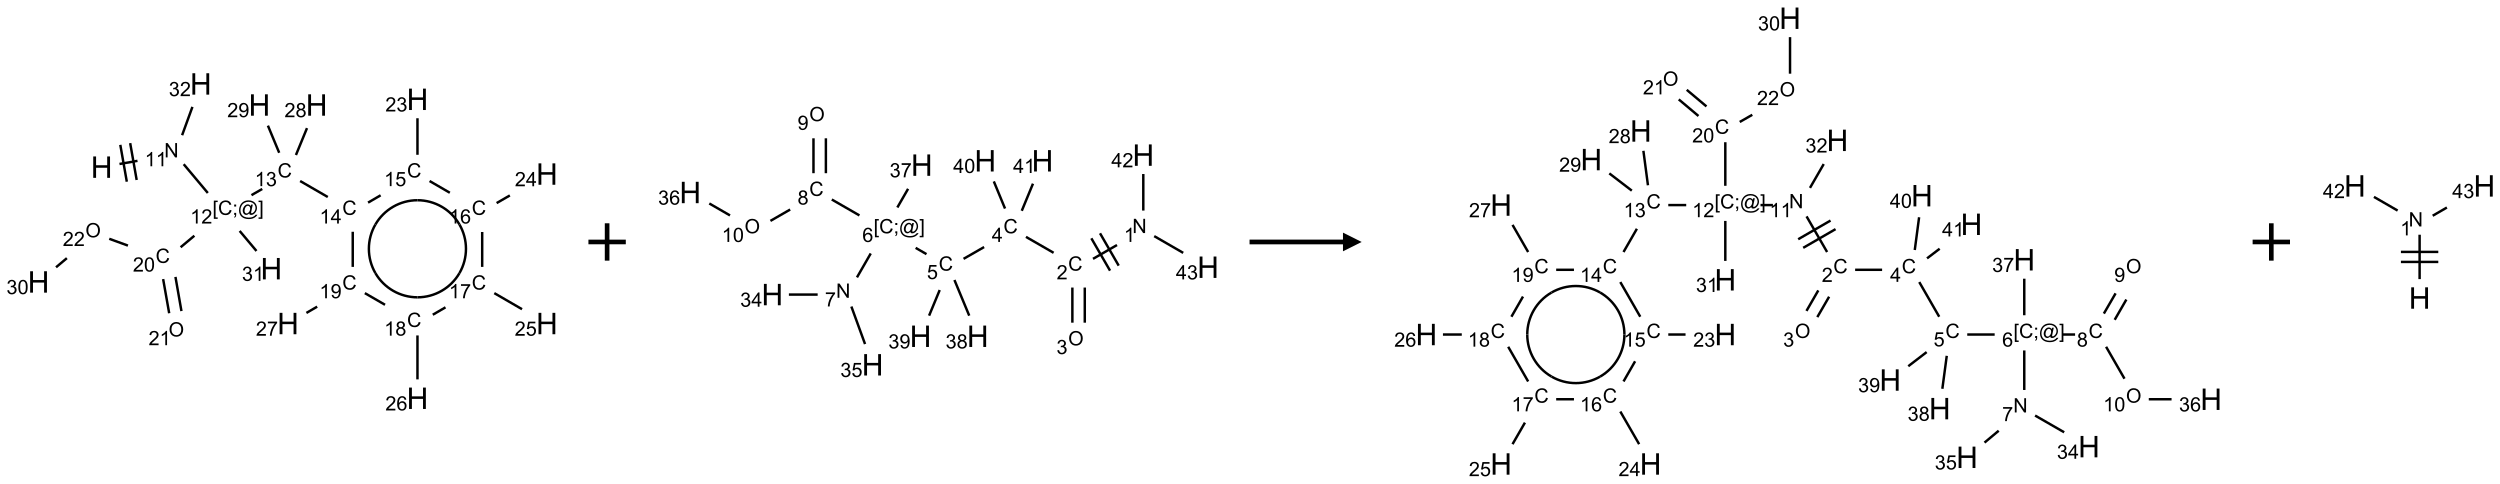 <?xml version="1.0" encoding="UTF-8"?>
<svg xmlns="http://www.w3.org/2000/svg" xmlns:xlink="http://www.w3.org/1999/xlink" width="1338" height="259" viewBox="0 0 1338 259">
<defs>
<g>
<g id="glyph-0-0">
<path d="M 2 0 L 2 -10 L 10 -10 L 10 0 Z M 2.25 -0.25 L 9.75 -0.25 L 9.75 -9.75 L 2.25 -9.75 Z M 2.25 -0.25 "/>
</g>
<g id="glyph-0-1">
<path d="M 1.281 0 L 1.281 -11.453 L 2.797 -11.453 L 2.797 -6.75 L 8.75 -6.75 L 8.75 -11.453 L 10.266 -11.453 L 10.266 0 L 8.75 0 L 8.75 -5.398 L 2.797 -5.398 L 2.797 0 Z M 1.281 0 "/>
</g>
<g id="glyph-1-0">
<path d="M 1.332 0 L 1.332 -6.668 L 6.668 -6.668 L 6.668 0 Z M 1.5 -0.168 L 6.5 -0.168 L 6.5 -6.5 L 1.5 -6.5 Z M 1.5 -0.168 "/>
</g>
<g id="glyph-1-1">
<path d="M 0.812 0 L 0.812 -7.637 L 1.848 -7.637 L 5.859 -1.641 L 5.859 -7.637 L 6.828 -7.637 L 6.828 0 L 5.793 0 L 1.781 -6 L 1.781 0 Z M 0.812 0 "/>
</g>
<g id="glyph-1-2">
<path d="M 3.973 0 L 3.035 0 L 3.035 -5.973 C 2.809 -5.758 2.516 -5.543 2.148 -5.328 C 1.781 -5.113 1.453 -4.953 1.16 -4.844 L 1.16 -5.75 C 1.684 -5.996 2.145 -6.297 2.535 -6.645 C 2.93 -6.996 3.207 -7.336 3.371 -7.668 L 3.973 -7.668 Z M 3.973 0 "/>
</g>
<g id="glyph-1-3">
<path d="M 0.723 2.121 L 0.723 -7.637 L 2.793 -7.637 L 2.793 -6.859 L 1.66 -6.859 L 1.66 1.344 L 2.793 1.344 L 2.793 2.121 Z M 0.723 2.121 "/>
</g>
<g id="glyph-1-4">
<path d="M 6.27 -2.676 L 7.281 -2.422 C 7.07 -1.594 6.688 -0.961 6.137 -0.523 C 5.586 -0.086 4.914 0.129 4.121 0.129 C 3.297 0.129 2.629 -0.039 2.113 -0.371 C 1.598 -0.707 1.203 -1.191 0.934 -1.828 C 0.664 -2.465 0.531 -3.145 0.531 -3.875 C 0.531 -4.672 0.684 -5.363 0.988 -5.957 C 1.293 -6.547 1.723 -6.996 2.285 -7.305 C 2.844 -7.613 3.461 -7.766 4.137 -7.766 C 4.898 -7.766 5.543 -7.57 6.062 -7.184 C 6.582 -6.793 6.945 -6.246 7.152 -5.543 L 6.156 -5.309 C 5.98 -5.863 5.723 -6.266 5.387 -6.52 C 5.051 -6.773 4.625 -6.902 4.113 -6.902 C 3.527 -6.902 3.039 -6.762 2.645 -6.48 C 2.25 -6.199 1.973 -5.82 1.812 -5.348 C 1.652 -4.871 1.574 -4.383 1.574 -3.879 C 1.574 -3.23 1.668 -2.664 1.855 -2.18 C 2.047 -1.695 2.34 -1.332 2.738 -1.094 C 3.137 -0.855 3.57 -0.734 4.035 -0.734 C 4.602 -0.734 5.082 -0.898 5.473 -1.223 C 5.867 -1.551 6.133 -2.035 6.27 -2.676 Z M 6.27 -2.676 "/>
</g>
<g id="glyph-1-5">
<path d="M 0.949 -4.465 L 0.949 -5.531 L 2.016 -5.531 L 2.016 -4.465 Z M 0.949 0 L 0.949 -1.066 L 2.016 -1.066 L 2.016 0 C 2.016 0.391 1.945 0.711 1.809 0.949 C 1.668 1.191 1.449 1.379 1.145 1.512 L 0.887 1.109 C 1.082 1.023 1.23 0.895 1.324 0.727 C 1.418 0.559 1.469 0.316 1.48 0 Z M 0.949 0 "/>
</g>
<g id="glyph-1-6">
<path d="M 6.047 -0.848 C 5.82 -0.59 5.57 -0.379 5.289 -0.223 C 5.008 -0.062 4.73 0.016 4.449 0.016 C 4.141 0.016 3.84 -0.074 3.547 -0.254 C 3.254 -0.434 3.02 -0.715 2.836 -1.09 C 2.652 -1.465 2.562 -1.875 2.562 -2.324 C 2.562 -2.875 2.703 -3.43 2.988 -3.98 C 3.27 -4.535 3.621 -4.953 4.043 -5.23 C 4.461 -5.508 4.871 -5.645 5.266 -5.645 C 5.566 -5.645 5.855 -5.566 6.129 -5.41 C 6.402 -5.25 6.641 -5.012 6.84 -4.688 L 7.016 -5.496 L 7.949 -5.496 L 7.199 -2 C 7.094 -1.516 7.043 -1.246 7.043 -1.191 C 7.043 -1.098 7.078 -1.02 7.148 -0.949 C 7.219 -0.883 7.305 -0.848 7.406 -0.848 C 7.59 -0.848 7.832 -0.953 8.129 -1.168 C 8.527 -1.445 8.84 -1.816 9.07 -2.285 C 9.301 -2.75 9.418 -3.234 9.418 -3.73 C 9.418 -4.309 9.27 -4.852 8.973 -5.355 C 8.676 -5.859 8.23 -6.262 7.645 -6.562 C 7.055 -6.863 6.406 -7.016 5.691 -7.016 C 4.879 -7.016 4.137 -6.824 3.465 -6.445 C 2.793 -6.066 2.273 -5.52 1.902 -4.809 C 1.535 -4.098 1.348 -3.34 1.348 -2.527 C 1.348 -1.676 1.535 -0.941 1.902 -0.328 C 2.273 0.285 2.809 0.742 3.508 1.035 C 4.207 1.328 4.984 1.473 5.832 1.473 C 6.742 1.473 7.504 1.32 8.121 1.016 C 8.734 0.711 9.195 0.34 9.5 -0.098 L 10.441 -0.098 C 10.266 0.266 9.961 0.637 9.531 1.016 C 9.102 1.395 8.59 1.695 7.996 1.914 C 7.402 2.133 6.688 2.246 5.848 2.246 C 5.078 2.246 4.367 2.145 3.715 1.949 C 3.066 1.75 2.512 1.453 2.051 1.055 C 1.594 0.656 1.25 0.199 1.016 -0.316 C 0.723 -0.973 0.578 -1.684 0.578 -2.441 C 0.578 -3.289 0.75 -4.098 1.098 -4.863 C 1.523 -5.805 2.125 -6.527 2.902 -7.027 C 3.684 -7.527 4.629 -7.777 5.738 -7.777 C 6.602 -7.777 7.375 -7.602 8.059 -7.246 C 8.746 -6.895 9.285 -6.371 9.684 -5.672 C 10.02 -5.07 10.188 -4.418 10.188 -3.715 C 10.188 -2.707 9.832 -1.812 9.125 -1.031 C 8.492 -0.328 7.801 0.02 7.051 0.02 C 6.812 0.02 6.617 -0.016 6.473 -0.09 C 6.324 -0.16 6.215 -0.266 6.145 -0.402 C 6.102 -0.488 6.066 -0.637 6.047 -0.848 Z M 3.527 -2.262 C 3.527 -1.785 3.641 -1.414 3.863 -1.152 C 4.09 -0.887 4.348 -0.754 4.641 -0.754 C 4.836 -0.754 5.039 -0.812 5.254 -0.93 C 5.469 -1.047 5.676 -1.219 5.871 -1.449 C 6.066 -1.676 6.23 -1.969 6.355 -2.32 C 6.48 -2.672 6.543 -3.027 6.543 -3.379 C 6.543 -3.852 6.426 -4.219 6.191 -4.48 C 5.957 -4.738 5.672 -4.871 5.332 -4.871 C 5.109 -4.871 4.902 -4.812 4.707 -4.699 C 4.512 -4.586 4.32 -4.406 4.137 -4.156 C 3.953 -3.906 3.805 -3.602 3.691 -3.246 C 3.582 -2.887 3.527 -2.559 3.527 -2.262 Z M 3.527 -2.262 "/>
</g>
<g id="glyph-1-7">
<path d="M 2.27 2.121 L 0.203 2.121 L 0.203 1.344 L 1.332 1.344 L 1.332 -6.859 L 0.203 -6.859 L 0.203 -7.637 L 2.27 -7.637 Z M 2.27 2.121 "/>
</g>
<g id="glyph-1-8">
<path d="M 5.371 -0.902 L 5.371 0 L 0.324 0 C 0.316 -0.227 0.352 -0.441 0.434 -0.652 C 0.562 -0.996 0.766 -1.332 1.051 -1.668 C 1.332 -2 1.742 -2.387 2.277 -2.824 C 3.105 -3.504 3.668 -4.043 3.957 -4.441 C 4.25 -4.84 4.395 -5.215 4.395 -5.566 C 4.395 -5.938 4.262 -6.254 3.996 -6.508 C 3.73 -6.762 3.387 -6.891 2.957 -6.891 C 2.508 -6.891 2.145 -6.754 1.875 -6.484 C 1.605 -6.215 1.469 -5.84 1.465 -5.359 L 0.5 -5.457 C 0.566 -6.176 0.812 -6.727 1.246 -7.102 C 1.676 -7.477 2.254 -7.668 2.98 -7.668 C 3.711 -7.668 4.293 -7.465 4.719 -7.059 C 5.145 -6.652 5.359 -6.148 5.359 -5.547 C 5.359 -5.242 5.297 -4.941 5.172 -4.645 C 5.047 -4.352 4.84 -4.039 4.551 -3.715 C 4.262 -3.387 3.777 -2.938 3.105 -2.371 C 2.543 -1.898 2.18 -1.578 2.02 -1.41 C 1.859 -1.242 1.73 -1.07 1.625 -0.902 Z M 5.371 -0.902 "/>
</g>
<g id="glyph-1-9">
<path d="M 0.449 -2.016 L 1.387 -2.141 C 1.492 -1.609 1.676 -1.227 1.934 -0.992 C 2.191 -0.758 2.508 -0.641 2.879 -0.641 C 3.32 -0.641 3.695 -0.793 3.996 -1.098 C 4.301 -1.402 4.453 -1.781 4.453 -2.234 C 4.453 -2.664 4.312 -3.02 4.031 -3.301 C 3.75 -3.578 3.391 -3.719 2.957 -3.719 C 2.781 -3.719 2.562 -3.684 2.297 -3.613 L 2.402 -4.438 C 2.465 -4.43 2.516 -4.426 2.551 -4.426 C 2.949 -4.426 3.312 -4.531 3.629 -4.738 C 3.949 -4.949 4.109 -5.27 4.109 -5.703 C 4.109 -6.047 3.992 -6.332 3.762 -6.559 C 3.527 -6.785 3.227 -6.895 2.859 -6.895 C 2.496 -6.895 2.191 -6.781 1.949 -6.551 C 1.707 -6.324 1.547 -5.98 1.48 -5.52 L 0.543 -5.688 C 0.656 -6.316 0.918 -6.805 1.324 -7.148 C 1.73 -7.492 2.234 -7.668 2.84 -7.668 C 3.254 -7.668 3.641 -7.578 3.988 -7.398 C 4.34 -7.219 4.609 -6.977 4.793 -6.668 C 4.98 -6.359 5.074 -6.031 5.074 -5.684 C 5.074 -5.352 4.984 -5.051 4.809 -4.781 C 4.629 -4.512 4.367 -4.297 4.02 -4.137 C 4.473 -4.031 4.824 -3.816 5.074 -3.488 C 5.324 -3.16 5.449 -2.75 5.449 -2.254 C 5.449 -1.59 5.203 -1.023 4.719 -0.559 C 4.234 -0.098 3.617 0.137 2.875 0.137 C 2.203 0.137 1.648 -0.062 1.207 -0.465 C 0.762 -0.863 0.512 -1.379 0.449 -2.016 Z M 0.449 -2.016 "/>
</g>
<g id="glyph-1-10">
<path d="M 3.449 0 L 3.449 -1.828 L 0.137 -1.828 L 0.137 -2.688 L 3.621 -7.637 L 4.387 -7.637 L 4.387 -2.688 L 5.418 -2.688 L 5.418 -1.828 L 4.387 -1.828 L 4.387 0 Z M 3.449 -2.688 L 3.449 -6.129 L 1.059 -2.688 Z M 3.449 -2.688 "/>
</g>
<g id="glyph-1-11">
<path d="M 0.441 -2 L 1.426 -2.082 C 1.5 -1.605 1.668 -1.242 1.934 -1.004 C 2.199 -0.762 2.52 -0.641 2.895 -0.641 C 3.348 -0.641 3.73 -0.812 4.043 -1.152 C 4.355 -1.492 4.512 -1.941 4.512 -2.504 C 4.512 -3.039 4.359 -3.461 4.059 -3.77 C 3.758 -4.078 3.367 -4.234 2.879 -4.234 C 2.578 -4.234 2.305 -4.164 2.062 -4.027 C 1.82 -3.891 1.629 -3.715 1.488 -3.496 L 0.609 -3.609 L 1.348 -7.531 L 5.145 -7.531 L 5.145 -6.637 L 2.098 -6.637 L 1.688 -4.582 C 2.145 -4.902 2.625 -5.062 3.129 -5.062 C 3.797 -5.062 4.359 -4.832 4.816 -4.371 C 5.277 -3.91 5.504 -3.312 5.504 -2.59 C 5.504 -1.898 5.305 -1.301 4.902 -0.797 C 4.41 -0.18 3.742 0.129 2.895 0.129 C 2.199 0.129 1.633 -0.062 1.195 -0.453 C 0.758 -0.844 0.504 -1.359 0.441 -2 Z M 0.441 -2 "/>
</g>
<g id="glyph-1-12">
<path d="M 5.309 -5.766 L 4.375 -5.691 C 4.293 -6.059 4.172 -6.328 4.02 -6.496 C 3.766 -6.762 3.453 -6.895 3.082 -6.895 C 2.785 -6.895 2.523 -6.812 2.297 -6.645 C 2 -6.43 1.77 -6.117 1.598 -5.703 C 1.43 -5.289 1.34 -4.703 1.332 -3.938 C 1.559 -4.281 1.836 -4.535 2.16 -4.703 C 2.488 -4.871 2.828 -4.953 3.188 -4.953 C 3.812 -4.953 4.344 -4.723 4.785 -4.262 C 5.223 -3.801 5.441 -3.207 5.441 -2.48 C 5.441 -2 5.34 -1.555 5.133 -1.145 C 4.926 -0.73 4.641 -0.418 4.281 -0.199 C 3.922 0.02 3.512 0.129 3.051 0.129 C 2.27 0.129 1.633 -0.156 1.141 -0.73 C 0.648 -1.305 0.402 -2.254 0.402 -3.574 C 0.402 -5.051 0.672 -6.121 1.219 -6.793 C 1.695 -7.375 2.336 -7.668 3.141 -7.668 C 3.742 -7.668 4.234 -7.5 4.617 -7.16 C 5 -6.824 5.23 -6.359 5.309 -5.766 Z M 1.48 -2.473 C 1.48 -2.152 1.547 -1.844 1.684 -1.547 C 1.82 -1.25 2.016 -1.027 2.262 -0.871 C 2.508 -0.719 2.766 -0.641 3.035 -0.641 C 3.434 -0.641 3.773 -0.801 4.059 -1.121 C 4.344 -1.441 4.484 -1.875 4.484 -2.422 C 4.484 -2.949 4.344 -3.367 4.062 -3.668 C 3.781 -3.973 3.426 -4.125 3 -4.125 C 2.578 -4.125 2.219 -3.973 1.922 -3.668 C 1.625 -3.363 1.48 -2.969 1.48 -2.473 Z M 1.48 -2.473 "/>
</g>
<g id="glyph-1-13">
<path d="M 0.504 -6.637 L 0.504 -7.535 L 5.449 -7.535 L 5.449 -6.809 C 4.961 -6.289 4.48 -5.602 4.004 -4.746 C 3.527 -3.887 3.156 -3.004 2.895 -2.098 C 2.707 -1.461 2.59 -0.762 2.535 0 L 1.574 0 C 1.582 -0.602 1.703 -1.328 1.926 -2.176 C 2.152 -3.027 2.477 -3.848 2.898 -4.637 C 3.32 -5.426 3.77 -6.094 4.246 -6.637 Z M 0.504 -6.637 "/>
</g>
<g id="glyph-1-14">
<path d="M 1.887 -4.141 C 1.496 -4.281 1.207 -4.484 1.02 -4.75 C 0.832 -5.016 0.738 -5.328 0.738 -5.699 C 0.738 -6.254 0.938 -6.719 1.34 -7.098 C 1.738 -7.477 2.27 -7.668 2.934 -7.668 C 3.598 -7.668 4.137 -7.473 4.543 -7.086 C 4.949 -6.699 5.152 -6.227 5.152 -5.672 C 5.152 -5.316 5.059 -5.008 4.871 -4.746 C 4.688 -4.484 4.406 -4.281 4.027 -4.141 C 4.496 -3.988 4.852 -3.742 5.098 -3.402 C 5.34 -3.062 5.465 -2.656 5.465 -2.184 C 5.465 -1.531 5.234 -0.98 4.77 -0.535 C 4.309 -0.09 3.703 0.129 2.949 0.129 C 2.195 0.129 1.586 -0.094 1.125 -0.539 C 0.664 -0.984 0.434 -1.543 0.434 -2.207 C 0.434 -2.703 0.559 -3.121 0.809 -3.457 C 1.062 -3.793 1.422 -4.02 1.887 -4.141 Z M 1.699 -5.73 C 1.699 -5.367 1.812 -5.074 2.047 -4.844 C 2.281 -4.613 2.582 -4.5 2.953 -4.5 C 3.312 -4.5 3.609 -4.613 3.84 -4.84 C 4.07 -5.066 4.188 -5.348 4.188 -5.676 C 4.188 -6.02 4.07 -6.309 3.832 -6.543 C 3.594 -6.777 3.297 -6.895 2.941 -6.895 C 2.586 -6.895 2.289 -6.781 2.051 -6.551 C 1.816 -6.324 1.699 -6.047 1.699 -5.73 Z M 1.395 -2.203 C 1.395 -1.938 1.461 -1.676 1.586 -1.426 C 1.711 -1.176 1.902 -0.984 2.152 -0.848 C 2.402 -0.711 2.672 -0.641 2.957 -0.641 C 3.406 -0.641 3.777 -0.785 4.066 -1.074 C 4.359 -1.363 4.504 -1.727 4.504 -2.172 C 4.504 -2.625 4.355 -2.996 4.055 -3.293 C 3.754 -3.586 3.379 -3.734 2.926 -3.734 C 2.484 -3.734 2.121 -3.59 1.832 -3.297 C 1.543 -3.004 1.395 -2.641 1.395 -2.203 Z M 1.395 -2.203 "/>
</g>
<g id="glyph-1-15">
<path d="M 0.582 -1.766 L 1.484 -1.848 C 1.562 -1.426 1.707 -1.117 1.922 -0.926 C 2.137 -0.734 2.414 -0.641 2.75 -0.641 C 3.039 -0.641 3.289 -0.707 3.508 -0.84 C 3.727 -0.973 3.902 -1.148 4.043 -1.367 C 4.18 -1.586 4.297 -1.887 4.391 -2.262 C 4.484 -2.637 4.531 -3.016 4.531 -3.406 C 4.531 -3.449 4.531 -3.512 4.527 -3.594 C 4.34 -3.297 4.082 -3.055 3.758 -2.867 C 3.434 -2.68 3.082 -2.59 2.703 -2.59 C 2.07 -2.59 1.535 -2.816 1.098 -3.277 C 0.66 -3.734 0.441 -4.34 0.441 -5.09 C 0.441 -5.863 0.672 -6.484 1.129 -6.957 C 1.586 -7.43 2.156 -7.668 2.844 -7.668 C 3.34 -7.668 3.793 -7.531 4.207 -7.266 C 4.617 -7 4.93 -6.617 5.145 -6.121 C 5.355 -5.629 5.465 -4.91 5.465 -3.973 C 5.465 -2.996 5.359 -2.223 5.145 -1.645 C 4.934 -1.066 4.617 -0.625 4.199 -0.324 C 3.781 -0.02 3.293 0.129 2.73 0.129 C 2.133 0.129 1.645 -0.035 1.266 -0.367 C 0.887 -0.699 0.66 -1.164 0.582 -1.766 Z M 4.422 -5.137 C 4.422 -5.676 4.277 -6.102 3.992 -6.418 C 3.707 -6.734 3.359 -6.891 2.957 -6.891 C 2.543 -6.891 2.18 -6.719 1.871 -6.379 C 1.562 -6.039 1.406 -5.598 1.406 -5.059 C 1.406 -4.57 1.555 -4.176 1.848 -3.871 C 2.141 -3.566 2.5 -3.418 2.934 -3.418 C 3.367 -3.418 3.723 -3.57 4.004 -3.871 C 4.281 -4.176 4.422 -4.598 4.422 -5.137 Z M 4.422 -5.137 "/>
</g>
<g id="glyph-1-16">
<path d="M 0.441 -3.766 C 0.441 -4.668 0.535 -5.395 0.723 -5.945 C 0.906 -6.496 1.184 -6.922 1.551 -7.219 C 1.918 -7.516 2.375 -7.668 2.934 -7.668 C 3.344 -7.668 3.703 -7.586 4.012 -7.418 C 4.32 -7.254 4.574 -7.016 4.777 -6.707 C 4.977 -6.395 5.137 -6.016 5.25 -5.57 C 5.363 -5.125 5.422 -4.523 5.422 -3.766 C 5.422 -2.871 5.328 -2.148 5.145 -1.598 C 4.961 -1.047 4.688 -0.621 4.32 -0.32 C 3.953 -0.02 3.492 0.129 2.934 0.129 C 2.195 0.129 1.617 -0.133 1.199 -0.66 C 0.695 -1.297 0.441 -2.332 0.441 -3.766 Z M 1.406 -3.766 C 1.406 -2.512 1.555 -1.68 1.848 -1.262 C 2.141 -0.848 2.5 -0.641 2.934 -0.641 C 3.363 -0.641 3.727 -0.848 4.02 -1.266 C 4.312 -1.684 4.457 -2.516 4.457 -3.766 C 4.457 -5.023 4.312 -5.859 4.02 -6.27 C 3.727 -6.684 3.359 -6.891 2.922 -6.891 C 2.492 -6.891 2.148 -6.707 1.891 -6.344 C 1.566 -5.879 1.406 -5.02 1.406 -3.766 Z M 1.406 -3.766 "/>
</g>
<g id="glyph-1-17">
<path d="M 0.516 -3.719 C 0.516 -4.984 0.855 -5.977 1.535 -6.695 C 2.215 -7.414 3.094 -7.77 4.172 -7.77 C 4.875 -7.77 5.512 -7.602 6.078 -7.266 C 6.645 -6.93 7.074 -6.461 7.371 -5.855 C 7.668 -5.254 7.816 -4.57 7.816 -3.809 C 7.816 -3.035 7.66 -2.34 7.348 -1.73 C 7.035 -1.117 6.594 -0.656 6.02 -0.34 C 5.449 -0.027 4.828 0.129 4.168 0.129 C 3.449 0.129 2.805 -0.043 2.238 -0.391 C 1.672 -0.738 1.246 -1.211 0.953 -1.812 C 0.66 -2.414 0.516 -3.047 0.516 -3.719 Z M 1.559 -3.703 C 1.559 -2.781 1.805 -2.059 2.301 -1.527 C 2.793 -1 3.414 -0.734 4.16 -0.734 C 4.922 -0.734 5.547 -1 6.039 -1.535 C 6.531 -2.07 6.777 -2.828 6.777 -3.812 C 6.777 -4.434 6.672 -4.977 6.461 -5.441 C 6.25 -5.902 5.945 -6.262 5.539 -6.52 C 5.133 -6.773 4.68 -6.902 4.176 -6.902 C 3.461 -6.902 2.848 -6.656 2.332 -6.164 C 1.816 -5.672 1.559 -4.852 1.559 -3.703 Z M 1.559 -3.703 "/>
</g>
</g>
</defs>
<path fill="none" stroke-width="0.033" stroke-linecap="butt" stroke-linejoin="miter" stroke="rgb(0%, 0%, 0%)" stroke-opacity="1" stroke-miterlimit="10" d="M 1.083 1.071 L 1.324 1.029 " transform="matrix(40, 0, 0, 40, 20.627, 44.924)"/>
<path fill="none" stroke-width="0.033" stroke-linecap="butt" stroke-linejoin="miter" stroke="rgb(0%, 0%, 0%)" stroke-opacity="1" stroke-miterlimit="10" d="M 1.313 1.285 L 1.226 0.792 " transform="matrix(40, 0, 0, 40, 20.627, 44.924)"/>
<path fill="none" stroke-width="0.033" stroke-linecap="butt" stroke-linejoin="miter" stroke="rgb(0%, 0%, 0%)" stroke-opacity="1" stroke-miterlimit="10" d="M 1.181 1.308 L 1.094 0.815 " transform="matrix(40, 0, 0, 40, 20.627, 44.924)"/>
<path fill="none" stroke-width="0.033" stroke-linecap="butt" stroke-linejoin="miter" stroke="rgb(0%, 0%, 0%)" stroke-opacity="1" stroke-miterlimit="10" d="M 1.942 1.074 L 2.265 1.459 " transform="matrix(40, 0, 0, 40, 20.627, 44.924)"/>
<path fill="none" stroke-width="0.033" stroke-linecap="butt" stroke-linejoin="miter" stroke="rgb(0%, 0%, 0%)" stroke-opacity="1" stroke-miterlimit="10" d="M 2.849 1.488 L 2.993 1.405 " transform="matrix(40, 0, 0, 40, 20.627, 44.924)"/>
<path fill="none" stroke-width="0.033" stroke-linecap="butt" stroke-linejoin="miter" stroke="rgb(0%, 0%, 0%)" stroke-opacity="1" stroke-miterlimit="10" d="M 3.5 1.299 L 3.87 1.513 " transform="matrix(40, 0, 0, 40, 20.627, 44.924)"/>
<path fill="none" stroke-width="0.033" stroke-linecap="butt" stroke-linejoin="miter" stroke="rgb(0%, 0%, 0%)" stroke-opacity="1" stroke-miterlimit="10" d="M 4.409 1.588 L 4.577 1.49 " transform="matrix(40, 0, 0, 40, 20.627, 44.924)"/>
<path fill="none" stroke-width="0.033" stroke-linecap="butt" stroke-linejoin="miter" stroke="rgb(0%, 0%, 0%)" stroke-opacity="1" stroke-miterlimit="10" d="M 5.07 0.948 L 5.07 0.459 " transform="matrix(40, 0, 0, 40, 20.627, 44.924)"/>
<path fill="none" stroke-width="0.033" stroke-linecap="butt" stroke-linejoin="miter" stroke="rgb(0%, 0%, 0%)" stroke-opacity="1" stroke-miterlimit="10" d="M 5.232 1.299 L 5.503 1.456 " transform="matrix(40, 0, 0, 40, 20.627, 44.924)"/>
<path fill="none" stroke-width="0.033" stroke-linecap="butt" stroke-linejoin="miter" stroke="rgb(0%, 0%, 0%)" stroke-opacity="1" stroke-miterlimit="10" d="M 6.129 1.594 L 6.306 1.492 " transform="matrix(40, 0, 0, 40, 20.627, 44.924)"/>
<path fill="none" stroke-width="0.033" stroke-linecap="butt" stroke-linejoin="miter" stroke="rgb(0%, 0%, 0%)" stroke-opacity="1" stroke-miterlimit="10" d="M 5.936 1.981 L 5.936 2.448 " transform="matrix(40, 0, 0, 40, 20.627, 44.924)"/>
<path fill="none" stroke-width="0.033" stroke-linecap="butt" stroke-linejoin="miter" stroke="rgb(0%, 0%, 0%)" stroke-opacity="1" stroke-miterlimit="10" d="M 6.098 2.799 L 6.469 3.014 " transform="matrix(40, 0, 0, 40, 20.627, 44.924)"/>
<path fill="none" stroke-width="0.033" stroke-linecap="butt" stroke-linejoin="miter" stroke="rgb(0%, 0%, 0%)" stroke-opacity="1" stroke-miterlimit="10" d="M 5.445 2.989 L 5.275 3.088 " transform="matrix(40, 0, 0, 40, 20.627, 44.924)"/>
<path fill="none" stroke-width="0.033" stroke-linecap="butt" stroke-linejoin="miter" stroke="rgb(0%, 0%, 0%)" stroke-opacity="1" stroke-miterlimit="10" d="M 5.07 3.365 L 5.07 3.953 " transform="matrix(40, 0, 0, 40, 20.627, 44.924)"/>
<path fill="none" stroke-width="0.033" stroke-linecap="butt" stroke-linejoin="miter" stroke="rgb(0%, 0%, 0%)" stroke-opacity="1" stroke-miterlimit="10" d="M 4.636 2.955 L 4.366 2.799 " transform="matrix(40, 0, 0, 40, 20.627, 44.924)"/>
<path fill="none" stroke-width="0.033" stroke-linecap="butt" stroke-linejoin="miter" stroke="rgb(0%, 0%, 0%)" stroke-opacity="1" stroke-miterlimit="10" d="M 4.204 2.448 L 4.204 1.978 " transform="matrix(40, 0, 0, 40, 20.627, 44.924)"/>
<path fill="none" stroke-width="0.033" stroke-linecap="butt" stroke-linejoin="miter" stroke="rgb(0%, 0%, 0%)" stroke-opacity="1" stroke-miterlimit="10" d="M 3.728 2.98 L 3.584 3.064 " transform="matrix(40, 0, 0, 40, 20.627, 44.924)"/>
<path fill="none" stroke-width="0.033" stroke-linecap="butt" stroke-linejoin="miter" stroke="rgb(0%, 0%, 0%)" stroke-opacity="1" stroke-miterlimit="10" d="M 3.444 0.951 L 3.592 0.591 " transform="matrix(40, 0, 0, 40, 20.627, 44.924)"/>
<path fill="none" stroke-width="0.033" stroke-linecap="butt" stroke-linejoin="miter" stroke="rgb(0%, 0%, 0%)" stroke-opacity="1" stroke-miterlimit="10" d="M 3.22 0.921 L 3.069 0.558 " transform="matrix(40, 0, 0, 40, 20.627, 44.924)"/>
<path fill="none" stroke-width="0.033" stroke-linecap="butt" stroke-linejoin="miter" stroke="rgb(0%, 0%, 0%)" stroke-opacity="1" stroke-miterlimit="10" d="M 2.085 2.031 L 1.901 2.185 " transform="matrix(40, 0, 0, 40, 20.627, 44.924)"/>
<path fill="none" stroke-width="0.033" stroke-linecap="butt" stroke-linejoin="miter" stroke="rgb(0%, 0%, 0%)" stroke-opacity="1" stroke-miterlimit="10" d="M 1.667 2.611 L 1.748 3.068 " transform="matrix(40, 0, 0, 40, 20.627, 44.924)"/>
<path fill="none" stroke-width="0.033" stroke-linecap="butt" stroke-linejoin="miter" stroke="rgb(0%, 0%, 0%)" stroke-opacity="1" stroke-miterlimit="10" d="M 1.832 2.582 L 1.912 3.039 " transform="matrix(40, 0, 0, 40, 20.627, 44.924)"/>
<path fill="none" stroke-width="0.033" stroke-linecap="butt" stroke-linejoin="miter" stroke="rgb(0%, 0%, 0%)" stroke-opacity="1" stroke-miterlimit="10" d="M 1.196 2.163 L 0.946 2.072 " transform="matrix(40, 0, 0, 40, 20.627, 44.924)"/>
<path fill="none" stroke-width="0.033" stroke-linecap="butt" stroke-linejoin="miter" stroke="rgb(0%, 0%, 0%)" stroke-opacity="1" stroke-miterlimit="10" d="M 0.379 2.331 L 0.234 2.453 " transform="matrix(40, 0, 0, 40, 20.627, 44.924)"/>
<path fill="none" stroke-width="0.033" stroke-linecap="butt" stroke-linejoin="miter" stroke="rgb(0%, 0%, 0%)" stroke-opacity="1" stroke-miterlimit="10" d="M 2.691 1.967 L 2.916 2.235 " transform="matrix(40, 0, 0, 40, 20.627, 44.924)"/>
<path fill="none" stroke-width="0.033" stroke-linecap="butt" stroke-linejoin="miter" stroke="rgb(0%, 0%, 0%)" stroke-opacity="1" stroke-miterlimit="10" d="M 1.921 0.686 L 2.059 0.307 " transform="matrix(40, 0, 0, 40, 20.627, 44.924)"/>
<path fill="none" stroke-width="0.033" stroke-linecap="butt" stroke-linejoin="miter" stroke="rgb(0%, 0%, 0%)" stroke-opacity="1" stroke-miterlimit="10" d="M 4.507 1.881 C 4.623 1.68 4.838 1.556 5.07 1.556 " transform="matrix(40, 0, 0, 40, 20.627, 44.924)"/>
<path fill="none" stroke-width="0.033" stroke-linecap="butt" stroke-linejoin="miter" stroke="rgb(0%, 0%, 0%)" stroke-opacity="1" stroke-miterlimit="10" d="M 4.507 2.531 C 4.391 2.33 4.391 2.082 4.507 1.881 " transform="matrix(40, 0, 0, 40, 20.627, 44.924)"/>
<path fill="none" stroke-width="0.033" stroke-linecap="butt" stroke-linejoin="miter" stroke="rgb(0%, 0%, 0%)" stroke-opacity="1" stroke-miterlimit="10" d="M 5.07 2.855 C 4.838 2.855 4.623 2.731 4.507 2.531 " transform="matrix(40, 0, 0, 40, 20.627, 44.924)"/>
<path fill="none" stroke-width="0.033" stroke-linecap="butt" stroke-linejoin="miter" stroke="rgb(0%, 0%, 0%)" stroke-opacity="1" stroke-miterlimit="10" d="M 5.632 2.531 C 5.516 2.731 5.302 2.855 5.07 2.855 " transform="matrix(40, 0, 0, 40, 20.627, 44.924)"/>
<path fill="none" stroke-width="0.033" stroke-linecap="butt" stroke-linejoin="miter" stroke="rgb(0%, 0%, 0%)" stroke-opacity="1" stroke-miterlimit="10" d="M 5.632 1.881 C 5.748 2.082 5.748 2.33 5.632 2.531 " transform="matrix(40, 0, 0, 40, 20.627, 44.924)"/>
<path fill="none" stroke-width="0.033" stroke-linecap="butt" stroke-linejoin="miter" stroke="rgb(0%, 0%, 0%)" stroke-opacity="1" stroke-miterlimit="10" d="M 5.07 1.556 C 5.302 1.556 5.516 1.68 5.632 1.881 " transform="matrix(40, 0, 0, 40, 20.627, 44.924)"/>
<g fill="rgb(0%, 0%, 0%)" fill-opacity="1">
<use xlink:href="#glyph-0-1" x="48.621" y="95.184"/>
</g>
<g fill="rgb(0%, 0%, 0%)" fill-opacity="1">
<use xlink:href="#glyph-1-1" x="87.914" y="84.223"/>
</g>
<g fill="rgb(0%, 0%, 0%)" fill-opacity="1">
<use xlink:href="#glyph-1-2" x="77.484" y="88.992"/>
<use xlink:href="#glyph-1-2" x="83.417" y="88.992"/>
</g>
<g fill="rgb(0%, 0%, 0%)" fill-opacity="1">
<use xlink:href="#glyph-1-3" x="113.711" y="115.008"/>
<use xlink:href="#glyph-1-4" x="116.674" y="115.008"/>
<use xlink:href="#glyph-1-5" x="124.378" y="115.008"/>
<use xlink:href="#glyph-1-6" x="127.341" y="115.008"/>
<use xlink:href="#glyph-1-7" x="138.169" y="115.008"/>
</g>
<g fill="rgb(0%, 0%, 0%)" fill-opacity="1">
<use xlink:href="#glyph-1-2" x="101.797" y="119.633"/>
<use xlink:href="#glyph-1-8" x="107.729" y="119.633"/>
</g>
<g fill="rgb(0%, 0%, 0%)" fill-opacity="1">
<use xlink:href="#glyph-1-4" x="148.547" y="95"/>
</g>
<g fill="rgb(0%, 0%, 0%)" fill-opacity="1">
<use xlink:href="#glyph-1-2" x="136.363" y="99.633"/>
<use xlink:href="#glyph-1-9" x="142.296" y="99.633"/>
</g>
<g fill="rgb(0%, 0%, 0%)" fill-opacity="1">
<use xlink:href="#glyph-1-4" x="183.188" y="115"/>
</g>
<g fill="rgb(0%, 0%, 0%)" fill-opacity="1">
<use xlink:href="#glyph-1-2" x="171.035" y="119.633"/>
<use xlink:href="#glyph-1-10" x="176.967" y="119.633"/>
</g>
<g fill="rgb(0%, 0%, 0%)" fill-opacity="1">
<use xlink:href="#glyph-1-4" x="217.828" y="95"/>
</g>
<g fill="rgb(0%, 0%, 0%)" fill-opacity="1">
<use xlink:href="#glyph-1-2" x="205.586" y="99.633"/>
<use xlink:href="#glyph-1-11" x="211.518" y="99.633"/>
</g>
<g fill="rgb(0%, 0%, 0%)" fill-opacity="1">
<use xlink:href="#glyph-0-1" x="217.648" y="58.883"/>
</g>
<g fill="rgb(0%, 0%, 0%)" fill-opacity="1">
<use xlink:href="#glyph-1-8" x="206.215" y="59.672"/>
<use xlink:href="#glyph-1-9" x="212.147" y="59.672"/>
</g>
<g fill="rgb(0%, 0%, 0%)" fill-opacity="1">
<use xlink:href="#glyph-1-4" x="252.469" y="115"/>
</g>
<g fill="rgb(0%, 0%, 0%)" fill-opacity="1">
<use xlink:href="#glyph-1-2" x="240.289" y="119.633"/>
<use xlink:href="#glyph-1-12" x="246.221" y="119.633"/>
</g>
<g fill="rgb(0%, 0%, 0%)" fill-opacity="1">
<use xlink:href="#glyph-0-1" x="286.93" y="98.883"/>
</g>
<g fill="rgb(0%, 0%, 0%)" fill-opacity="1">
<use xlink:href="#glyph-1-8" x="275.531" y="99.672"/>
<use xlink:href="#glyph-1-10" x="281.464" y="99.672"/>
</g>
<g fill="rgb(0%, 0%, 0%)" fill-opacity="1">
<use xlink:href="#glyph-1-4" x="252.469" y="155"/>
</g>
<g fill="rgb(0%, 0%, 0%)" fill-opacity="1">
<use xlink:href="#glyph-1-2" x="240.285" y="159.633"/>
<use xlink:href="#glyph-1-13" x="246.217" y="159.633"/>
</g>
<g fill="rgb(0%, 0%, 0%)" fill-opacity="1">
<use xlink:href="#glyph-0-1" x="286.93" y="178.883"/>
</g>
<g fill="rgb(0%, 0%, 0%)" fill-opacity="1">
<use xlink:href="#glyph-1-8" x="275.441" y="179.672"/>
<use xlink:href="#glyph-1-11" x="281.374" y="179.672"/>
</g>
<g fill="rgb(0%, 0%, 0%)" fill-opacity="1">
<use xlink:href="#glyph-1-4" x="217.828" y="175"/>
</g>
<g fill="rgb(0%, 0%, 0%)" fill-opacity="1">
<use xlink:href="#glyph-1-2" x="205.629" y="179.633"/>
<use xlink:href="#glyph-1-14" x="211.561" y="179.633"/>
</g>
<g fill="rgb(0%, 0%, 0%)" fill-opacity="1">
<use xlink:href="#glyph-0-1" x="217.648" y="218.883"/>
</g>
<g fill="rgb(0%, 0%, 0%)" fill-opacity="1">
<use xlink:href="#glyph-1-8" x="206.223" y="219.672"/>
<use xlink:href="#glyph-1-12" x="212.155" y="219.672"/>
</g>
<g fill="rgb(0%, 0%, 0%)" fill-opacity="1">
<use xlink:href="#glyph-1-4" x="183.188" y="155"/>
</g>
<g fill="rgb(0%, 0%, 0%)" fill-opacity="1">
<use xlink:href="#glyph-1-2" x="170.988" y="159.633"/>
<use xlink:href="#glyph-1-15" x="176.921" y="159.633"/>
</g>
<g fill="rgb(0%, 0%, 0%)" fill-opacity="1">
<use xlink:href="#glyph-0-1" x="148.367" y="178.883"/>
</g>
<g fill="rgb(0%, 0%, 0%)" fill-opacity="1">
<use xlink:href="#glyph-1-8" x="136.934" y="179.672"/>
<use xlink:href="#glyph-1-13" x="142.866" y="179.672"/>
</g>
<g fill="rgb(0%, 0%, 0%)" fill-opacity="1">
<use xlink:href="#glyph-0-1" x="163.676" y="61.926"/>
</g>
<g fill="rgb(0%, 0%, 0%)" fill-opacity="1">
<use xlink:href="#glyph-1-8" x="152.227" y="62.719"/>
<use xlink:href="#glyph-1-14" x="158.159" y="62.719"/>
</g>
<g fill="rgb(0%, 0%, 0%)" fill-opacity="1">
<use xlink:href="#glyph-0-1" x="133.059" y="61.926"/>
</g>
<g fill="rgb(0%, 0%, 0%)" fill-opacity="1">
<use xlink:href="#glyph-1-8" x="121.613" y="62.719"/>
<use xlink:href="#glyph-1-15" x="127.546" y="62.719"/>
</g>
<g fill="rgb(0%, 0%, 0%)" fill-opacity="1">
<use xlink:href="#glyph-1-4" x="83.266" y="140.711"/>
</g>
<g fill="rgb(0%, 0%, 0%)" fill-opacity="1">
<use xlink:href="#glyph-1-8" x="71.109" y="145.344"/>
<use xlink:href="#glyph-1-16" x="77.042" y="145.344"/>
</g>
<g fill="rgb(0%, 0%, 0%)" fill-opacity="1">
<use xlink:href="#glyph-1-17" x="90.227" y="180.105"/>
</g>
<g fill="rgb(0%, 0%, 0%)" fill-opacity="1">
<use xlink:href="#glyph-1-8" x="79.5" y="184.738"/>
<use xlink:href="#glyph-1-2" x="85.432" y="184.738"/>
</g>
<g fill="rgb(0%, 0%, 0%)" fill-opacity="1">
<use xlink:href="#glyph-1-17" x="45.691" y="127.031"/>
</g>
<g fill="rgb(0%, 0%, 0%)" fill-opacity="1">
<use xlink:href="#glyph-1-8" x="33.57" y="131.664"/>
<use xlink:href="#glyph-1-8" x="39.503" y="131.664"/>
</g>
<g fill="rgb(0%, 0%, 0%)" fill-opacity="1">
<use xlink:href="#glyph-0-1" x="14.855" y="156.625"/>
</g>
<g fill="rgb(0%, 0%, 0%)" fill-opacity="1">
<use xlink:href="#glyph-1-9" x="3.445" y="157.414"/>
<use xlink:href="#glyph-1-16" x="9.378" y="157.414"/>
</g>
<g fill="rgb(0%, 0%, 0%)" fill-opacity="1">
<use xlink:href="#glyph-0-1" x="139.438" y="149.523"/>
</g>
<g fill="rgb(0%, 0%, 0%)" fill-opacity="1">
<use xlink:href="#glyph-1-9" x="129.477" y="150.316"/>
<use xlink:href="#glyph-1-2" x="135.409" y="150.316"/>
</g>
<g fill="rgb(0%, 0%, 0%)" fill-opacity="1">
<use xlink:href="#glyph-0-1" x="101.695" y="50.652"/>
</g>
<g fill="rgb(0%, 0%, 0%)" fill-opacity="1">
<use xlink:href="#glyph-1-9" x="90.34" y="51.445"/>
<use xlink:href="#glyph-1-8" x="96.272" y="51.445"/>
</g>
<path fill="none" stroke-width="0.062" stroke-linecap="butt" stroke-linejoin="miter" stroke="rgb(0%, 0%, 0%)" stroke-opacity="1" stroke-miterlimit="10" d="M -0 0 L 0.5 0 M 0.25 -0.25 L 0.25 0.25 " transform="matrix(40, 0, 0, 40, 314.928, 129.5)"/>
<path fill="none" stroke-width="0.033" stroke-linecap="butt" stroke-linejoin="miter" stroke="rgb(0%, 0%, 0%)" stroke-opacity="1" stroke-miterlimit="10" d="M 5.71 1.703 L 5.389 1.888 " transform="matrix(40, 0, 0, 40, 369.412, 63.018)"/>
<path fill="none" stroke-width="0.033" stroke-linecap="butt" stroke-linejoin="miter" stroke="rgb(0%, 0%, 0%)" stroke-opacity="1" stroke-miterlimit="10" d="M 5.367 1.613 L 5.617 2.046 " transform="matrix(40, 0, 0, 40, 369.412, 63.018)"/>
<path fill="none" stroke-width="0.033" stroke-linecap="butt" stroke-linejoin="miter" stroke="rgb(0%, 0%, 0%)" stroke-opacity="1" stroke-miterlimit="10" d="M 5.483 1.546 L 5.733 1.979 " transform="matrix(40, 0, 0, 40, 369.412, 63.018)"/>
<path fill="none" stroke-width="0.033" stroke-linecap="butt" stroke-linejoin="miter" stroke="rgb(0%, 0%, 0%)" stroke-opacity="1" stroke-miterlimit="10" d="M 5.113 2.272 L 5.113 2.742 " transform="matrix(40, 0, 0, 40, 369.412, 63.018)"/>
<path fill="none" stroke-width="0.033" stroke-linecap="butt" stroke-linejoin="miter" stroke="rgb(0%, 0%, 0%)" stroke-opacity="1" stroke-miterlimit="10" d="M 5.279 2.272 L 5.279 2.742 " transform="matrix(40, 0, 0, 40, 369.412, 63.018)"/>
<path fill="none" stroke-width="0.033" stroke-linecap="butt" stroke-linejoin="miter" stroke="rgb(0%, 0%, 0%)" stroke-opacity="1" stroke-miterlimit="10" d="M 4.862 1.807 L 4.492 1.594 " transform="matrix(40, 0, 0, 40, 369.412, 63.018)"/>
<path fill="none" stroke-width="0.033" stroke-linecap="butt" stroke-linejoin="miter" stroke="rgb(0%, 0%, 0%)" stroke-opacity="1" stroke-miterlimit="10" d="M 3.932 1.73 L 3.657 1.888 " transform="matrix(40, 0, 0, 40, 369.412, 63.018)"/>
<path fill="none" stroke-width="0.033" stroke-linecap="butt" stroke-linejoin="miter" stroke="rgb(0%, 0%, 0%)" stroke-opacity="1" stroke-miterlimit="10" d="M 3.161 1.825 L 3.016 1.741 " transform="matrix(40, 0, 0, 40, 369.412, 63.018)"/>
<path fill="none" stroke-width="0.033" stroke-linecap="butt" stroke-linejoin="miter" stroke="rgb(0%, 0%, 0%)" stroke-opacity="1" stroke-miterlimit="10" d="M 2.415 1.816 L 2.231 2.136 " transform="matrix(40, 0, 0, 40, 369.412, 63.018)"/>
<path fill="none" stroke-width="0.033" stroke-linecap="butt" stroke-linejoin="miter" stroke="rgb(0%, 0%, 0%)" stroke-opacity="1" stroke-miterlimit="10" d="M 1.705 2.366 L 1.32 2.366 " transform="matrix(40, 0, 0, 40, 369.412, 63.018)"/>
<path fill="none" stroke-width="0.033" stroke-linecap="butt" stroke-linejoin="miter" stroke="rgb(0%, 0%, 0%)" stroke-opacity="1" stroke-miterlimit="10" d="M 2.156 2.526 L 2.339 3.028 " transform="matrix(40, 0, 0, 40, 369.412, 63.018)"/>
<path fill="none" stroke-width="0.033" stroke-linecap="butt" stroke-linejoin="miter" stroke="rgb(0%, 0%, 0%)" stroke-opacity="1" stroke-miterlimit="10" d="M 2.264 1.307 L 1.894 1.094 " transform="matrix(40, 0, 0, 40, 369.412, 63.018)"/>
<path fill="none" stroke-width="0.033" stroke-linecap="butt" stroke-linejoin="miter" stroke="rgb(0%, 0%, 0%)" stroke-opacity="1" stroke-miterlimit="10" d="M 1.815 0.742 L 1.815 0.275 " transform="matrix(40, 0, 0, 40, 369.412, 63.018)"/>
<path fill="none" stroke-width="0.033" stroke-linecap="butt" stroke-linejoin="miter" stroke="rgb(0%, 0%, 0%)" stroke-opacity="1" stroke-miterlimit="10" d="M 1.649 0.742 L 1.649 0.275 " transform="matrix(40, 0, 0, 40, 369.412, 63.018)"/>
<path fill="none" stroke-width="0.033" stroke-linecap="butt" stroke-linejoin="miter" stroke="rgb(0%, 0%, 0%)" stroke-opacity="1" stroke-miterlimit="10" d="M 1.337 1.228 L 1.073 1.38 " transform="matrix(40, 0, 0, 40, 369.412, 63.018)"/>
<path fill="none" stroke-width="0.033" stroke-linecap="butt" stroke-linejoin="miter" stroke="rgb(0%, 0%, 0%)" stroke-opacity="1" stroke-miterlimit="10" d="M 0.532 1.307 L 0.255 1.147 " transform="matrix(40, 0, 0, 40, 369.412, 63.018)"/>
<path fill="none" stroke-width="0.033" stroke-linecap="butt" stroke-linejoin="miter" stroke="rgb(0%, 0%, 0%)" stroke-opacity="1" stroke-miterlimit="10" d="M 2.771 1.201 L 2.915 0.951 " transform="matrix(40, 0, 0, 40, 369.412, 63.018)"/>
<path fill="none" stroke-width="0.033" stroke-linecap="butt" stroke-linejoin="miter" stroke="rgb(0%, 0%, 0%)" stroke-opacity="1" stroke-miterlimit="10" d="M 3.535 2.171 L 3.733 2.648 " transform="matrix(40, 0, 0, 40, 369.412, 63.018)"/>
<path fill="none" stroke-width="0.033" stroke-linecap="butt" stroke-linejoin="miter" stroke="rgb(0%, 0%, 0%)" stroke-opacity="1" stroke-miterlimit="10" d="M 3.338 2.305 L 3.196 2.648 " transform="matrix(40, 0, 0, 40, 369.412, 63.018)"/>
<path fill="none" stroke-width="0.033" stroke-linecap="butt" stroke-linejoin="miter" stroke="rgb(0%, 0%, 0%)" stroke-opacity="1" stroke-miterlimit="10" d="M 4.212 1.215 L 4.062 0.852 " transform="matrix(40, 0, 0, 40, 369.412, 63.018)"/>
<path fill="none" stroke-width="0.033" stroke-linecap="butt" stroke-linejoin="miter" stroke="rgb(0%, 0%, 0%)" stroke-opacity="1" stroke-miterlimit="10" d="M 4.436 1.245 L 4.586 0.882 " transform="matrix(40, 0, 0, 40, 369.412, 63.018)"/>
<path fill="none" stroke-width="0.033" stroke-linecap="butt" stroke-linejoin="miter" stroke="rgb(0%, 0%, 0%)" stroke-opacity="1" stroke-miterlimit="10" d="M 6.062 1.242 L 6.062 0.753 " transform="matrix(40, 0, 0, 40, 369.412, 63.018)"/>
<path fill="none" stroke-width="0.033" stroke-linecap="butt" stroke-linejoin="miter" stroke="rgb(0%, 0%, 0%)" stroke-opacity="1" stroke-miterlimit="10" d="M 6.208 1.584 L 6.596 1.808 " transform="matrix(40, 0, 0, 40, 369.412, 63.018)"/>
<g fill="rgb(0%, 0%, 0%)" fill-opacity="1">
<use xlink:href="#glyph-1-1" x="606.023" y="124.73"/>
</g>
<g fill="rgb(0%, 0%, 0%)" fill-opacity="1">
<use xlink:href="#glyph-1-2" x="601.527" y="129.5"/>
</g>
<g fill="rgb(0%, 0%, 0%)" fill-opacity="1">
<use xlink:href="#glyph-1-4" x="571.664" y="144.863"/>
</g>
<g fill="rgb(0%, 0%, 0%)" fill-opacity="1">
<use xlink:href="#glyph-1-8" x="565.492" y="149.5"/>
</g>
<g fill="rgb(0%, 0%, 0%)" fill-opacity="1">
<use xlink:href="#glyph-1-17" x="571.68" y="184.867"/>
</g>
<g fill="rgb(0%, 0%, 0%)" fill-opacity="1">
<use xlink:href="#glyph-1-9" x="565.414" y="189.5"/>
</g>
<g fill="rgb(0%, 0%, 0%)" fill-opacity="1">
<use xlink:href="#glyph-1-4" x="537.023" y="124.863"/>
</g>
<g fill="rgb(0%, 0%, 0%)" fill-opacity="1">
<use xlink:href="#glyph-1-10" x="530.805" y="129.469"/>
</g>
<g fill="rgb(0%, 0%, 0%)" fill-opacity="1">
<use xlink:href="#glyph-1-4" x="502.383" y="144.863"/>
</g>
<g fill="rgb(0%, 0%, 0%)" fill-opacity="1">
<use xlink:href="#glyph-1-11" x="496.074" y="149.367"/>
</g>
<g fill="rgb(0%, 0%, 0%)" fill-opacity="1">
<use xlink:href="#glyph-1-3" x="467.547" y="124.871"/>
<use xlink:href="#glyph-1-4" x="470.51" y="124.871"/>
<use xlink:href="#glyph-1-5" x="478.214" y="124.871"/>
<use xlink:href="#glyph-1-6" x="481.177" y="124.871"/>
<use xlink:href="#glyph-1-7" x="492.005" y="124.871"/>
</g>
<g fill="rgb(0%, 0%, 0%)" fill-opacity="1">
<use xlink:href="#glyph-1-12" x="461.496" y="129.5"/>
</g>
<g fill="rgb(0%, 0%, 0%)" fill-opacity="1">
<use xlink:href="#glyph-1-1" x="447.461" y="159.371"/>
</g>
<g fill="rgb(0%, 0%, 0%)" fill-opacity="1">
<use xlink:href="#glyph-1-13" x="441.488" y="164.012"/>
</g>
<g fill="rgb(0%, 0%, 0%)" fill-opacity="1">
<use xlink:href="#glyph-0-1" x="407.562" y="163.387"/>
</g>
<g fill="rgb(0%, 0%, 0%)" fill-opacity="1">
<use xlink:href="#glyph-1-9" x="396.16" y="164.18"/>
<use xlink:href="#glyph-1-10" x="402.092" y="164.18"/>
</g>
<g fill="rgb(0%, 0%, 0%)" fill-opacity="1">
<use xlink:href="#glyph-0-1" x="461.242" y="200.973"/>
</g>
<g fill="rgb(0%, 0%, 0%)" fill-opacity="1">
<use xlink:href="#glyph-1-9" x="449.754" y="201.766"/>
<use xlink:href="#glyph-1-11" x="455.686" y="201.766"/>
</g>
<g fill="rgb(0%, 0%, 0%)" fill-opacity="1">
<use xlink:href="#glyph-1-4" x="433.102" y="104.863"/>
</g>
<g fill="rgb(0%, 0%, 0%)" fill-opacity="1">
<use xlink:href="#glyph-1-14" x="426.836" y="109.5"/>
</g>
<g fill="rgb(0%, 0%, 0%)" fill-opacity="1">
<use xlink:href="#glyph-1-17" x="433.117" y="64.867"/>
</g>
<g fill="rgb(0%, 0%, 0%)" fill-opacity="1">
<use xlink:href="#glyph-1-15" x="426.832" y="69.5"/>
</g>
<g fill="rgb(0%, 0%, 0%)" fill-opacity="1">
<use xlink:href="#glyph-1-17" x="398.477" y="124.867"/>
</g>
<g fill="rgb(0%, 0%, 0%)" fill-opacity="1">
<use xlink:href="#glyph-1-2" x="386.301" y="129.5"/>
<use xlink:href="#glyph-1-16" x="392.233" y="129.5"/>
</g>
<g fill="rgb(0%, 0%, 0%)" fill-opacity="1">
<use xlink:href="#glyph-0-1" x="363.641" y="108.746"/>
</g>
<g fill="rgb(0%, 0%, 0%)" fill-opacity="1">
<use xlink:href="#glyph-1-9" x="352.211" y="109.539"/>
<use xlink:href="#glyph-1-12" x="358.143" y="109.539"/>
</g>
<g fill="rgb(0%, 0%, 0%)" fill-opacity="1">
<use xlink:href="#glyph-0-1" x="487.562" y="94.105"/>
</g>
<g fill="rgb(0%, 0%, 0%)" fill-opacity="1">
<use xlink:href="#glyph-1-9" x="476.129" y="94.895"/>
<use xlink:href="#glyph-1-13" x="482.061" y="94.895"/>
</g>
<g fill="rgb(0%, 0%, 0%)" fill-opacity="1">
<use xlink:href="#glyph-0-1" x="517.512" y="185.699"/>
</g>
<g fill="rgb(0%, 0%, 0%)" fill-opacity="1">
<use xlink:href="#glyph-1-9" x="506.062" y="186.492"/>
<use xlink:href="#glyph-1-14" x="511.995" y="186.492"/>
</g>
<g fill="rgb(0%, 0%, 0%)" fill-opacity="1">
<use xlink:href="#glyph-0-1" x="486.895" y="185.699"/>
</g>
<g fill="rgb(0%, 0%, 0%)" fill-opacity="1">
<use xlink:href="#glyph-1-9" x="475.445" y="186.492"/>
<use xlink:href="#glyph-1-15" x="481.378" y="186.492"/>
</g>
<g fill="rgb(0%, 0%, 0%)" fill-opacity="1">
<use xlink:href="#glyph-0-1" x="521.539" y="91.789"/>
</g>
<g fill="rgb(0%, 0%, 0%)" fill-opacity="1">
<use xlink:href="#glyph-1-10" x="510.129" y="92.582"/>
<use xlink:href="#glyph-1-16" x="516.061" y="92.582"/>
</g>
<g fill="rgb(0%, 0%, 0%)" fill-opacity="1">
<use xlink:href="#glyph-0-1" x="552.152" y="91.789"/>
</g>
<g fill="rgb(0%, 0%, 0%)" fill-opacity="1">
<use xlink:href="#glyph-1-10" x="542.191" y="92.582"/>
<use xlink:href="#glyph-1-2" x="548.124" y="92.582"/>
</g>
<g fill="rgb(0%, 0%, 0%)" fill-opacity="1">
<use xlink:href="#glyph-0-1" x="606.125" y="88.746"/>
</g>
<g fill="rgb(0%, 0%, 0%)" fill-opacity="1">
<use xlink:href="#glyph-1-10" x="594.77" y="89.539"/>
<use xlink:href="#glyph-1-8" x="600.702" y="89.539"/>
</g>
<g fill="rgb(0%, 0%, 0%)" fill-opacity="1">
<use xlink:href="#glyph-0-1" x="640.77" y="148.746"/>
</g>
<g fill="rgb(0%, 0%, 0%)" fill-opacity="1">
<use xlink:href="#glyph-1-10" x="629.336" y="149.539"/>
<use xlink:href="#glyph-1-9" x="635.268" y="149.539"/>
</g>
<path fill-rule="nonzero" fill="rgb(0%, 0%, 0%)" fill-opacity="1" d="M 668.762 130.75 L 718.762 130.75 L 718.762 134.5 L 728.762 129.5 L 718.762 124.5 L 718.762 128.25 L 668.762 128.25 "/>
<path fill="none" stroke-width="0.033" stroke-linecap="butt" stroke-linejoin="miter" stroke="rgb(0%, 0%, 0%)" stroke-opacity="1" stroke-miterlimit="10" d="M 5.244 3.642 L 5.086 3.916 " transform="matrix(40, 0, 0, 40, 763.385, 9.758)"/>
<path fill="none" stroke-width="0.033" stroke-linecap="butt" stroke-linejoin="miter" stroke="rgb(0%, 0%, 0%)" stroke-opacity="1" stroke-miterlimit="10" d="M 5.389 3.726 L 5.231 3.999 " transform="matrix(40, 0, 0, 40, 763.385, 9.758)"/>
<path fill="none" stroke-width="0.033" stroke-linecap="butt" stroke-linejoin="miter" stroke="rgb(0%, 0%, 0%)" stroke-opacity="1" stroke-miterlimit="10" d="M 5.737 3.366 L 6.098 3.366 " transform="matrix(40, 0, 0, 40, 763.385, 9.758)"/>
<path fill="none" stroke-width="0.033" stroke-linecap="butt" stroke-linejoin="miter" stroke="rgb(0%, 0%, 0%)" stroke-opacity="1" stroke-miterlimit="10" d="M 6.595 3.53 L 6.862 3.994 " transform="matrix(40, 0, 0, 40, 763.385, 9.758)"/>
<path fill="none" stroke-width="0.033" stroke-linecap="butt" stroke-linejoin="miter" stroke="rgb(0%, 0%, 0%)" stroke-opacity="1" stroke-miterlimit="10" d="M 7.237 4.232 L 7.604 4.232 " transform="matrix(40, 0, 0, 40, 763.385, 9.758)"/>
<path fill="none" stroke-width="0.033" stroke-linecap="butt" stroke-linejoin="miter" stroke="rgb(0%, 0%, 0%)" stroke-opacity="1" stroke-miterlimit="10" d="M 8 4.445 L 8 4.974 " transform="matrix(40, 0, 0, 40, 763.385, 9.758)"/>
<path fill="none" stroke-width="0.033" stroke-linecap="butt" stroke-linejoin="miter" stroke="rgb(0%, 0%, 0%)" stroke-opacity="1" stroke-miterlimit="10" d="M 8.145 5.316 L 8.534 5.54 " transform="matrix(40, 0, 0, 40, 763.385, 9.758)"/>
<path fill="none" stroke-width="0.033" stroke-linecap="butt" stroke-linejoin="miter" stroke="rgb(0%, 0%, 0%)" stroke-opacity="1" stroke-miterlimit="10" d="M 7.658 5.519 L 7.468 5.678 " transform="matrix(40, 0, 0, 40, 763.385, 9.758)"/>
<path fill="none" stroke-width="0.033" stroke-linecap="butt" stroke-linejoin="miter" stroke="rgb(0%, 0%, 0%)" stroke-opacity="1" stroke-miterlimit="10" d="M 8.513 4.232 L 8.68 4.232 " transform="matrix(40, 0, 0, 40, 763.385, 9.758)"/>
<path fill="none" stroke-width="0.033" stroke-linecap="butt" stroke-linejoin="miter" stroke="rgb(0%, 0%, 0%)" stroke-opacity="1" stroke-miterlimit="10" d="M 9.21 4.035 L 9.366 3.764 " transform="matrix(40, 0, 0, 40, 763.385, 9.758)"/>
<path fill="none" stroke-width="0.033" stroke-linecap="butt" stroke-linejoin="miter" stroke="rgb(0%, 0%, 0%)" stroke-opacity="1" stroke-miterlimit="10" d="M 9.065 3.952 L 9.222 3.681 " transform="matrix(40, 0, 0, 40, 763.385, 9.758)"/>
<path fill="none" stroke-width="0.033" stroke-linecap="butt" stroke-linejoin="miter" stroke="rgb(0%, 0%, 0%)" stroke-opacity="1" stroke-miterlimit="10" d="M 9.095 4.396 L 9.341 4.823 " transform="matrix(40, 0, 0, 40, 763.385, 9.758)"/>
<path fill="none" stroke-width="0.033" stroke-linecap="butt" stroke-linejoin="miter" stroke="rgb(0%, 0%, 0%)" stroke-opacity="1" stroke-miterlimit="10" d="M 9.666 5.098 L 9.971 5.098 " transform="matrix(40, 0, 0, 40, 763.385, 9.758)"/>
<path fill="none" stroke-width="0.033" stroke-linecap="butt" stroke-linejoin="miter" stroke="rgb(0%, 0%, 0%)" stroke-opacity="1" stroke-miterlimit="10" d="M 8 3.974 L 8 3.485 " transform="matrix(40, 0, 0, 40, 763.385, 9.758)"/>
<path fill="none" stroke-width="0.033" stroke-linecap="butt" stroke-linejoin="miter" stroke="rgb(0%, 0%, 0%)" stroke-opacity="1" stroke-miterlimit="10" d="M 6.963 4.517 L 6.904 4.958 " transform="matrix(40, 0, 0, 40, 763.385, 9.758)"/>
<path fill="none" stroke-width="0.033" stroke-linecap="butt" stroke-linejoin="miter" stroke="rgb(0%, 0%, 0%)" stroke-opacity="1" stroke-miterlimit="10" d="M 6.694 4.467 L 6.448 4.656 " transform="matrix(40, 0, 0, 40, 763.385, 9.758)"/>
<path fill="none" stroke-width="0.033" stroke-linecap="butt" stroke-linejoin="miter" stroke="rgb(0%, 0%, 0%)" stroke-opacity="1" stroke-miterlimit="10" d="M 6.535 3.101 L 6.593 2.663 " transform="matrix(40, 0, 0, 40, 763.385, 9.758)"/>
<path fill="none" stroke-width="0.033" stroke-linecap="butt" stroke-linejoin="miter" stroke="rgb(0%, 0%, 0%)" stroke-opacity="1" stroke-miterlimit="10" d="M 6.699 3.213 L 6.868 3.084 " transform="matrix(40, 0, 0, 40, 763.385, 9.758)"/>
<path fill="none" stroke-width="0.033" stroke-linecap="butt" stroke-linejoin="miter" stroke="rgb(0%, 0%, 0%)" stroke-opacity="1" stroke-miterlimit="10" d="M 5.362 3.128 L 5.087 2.651 " transform="matrix(40, 0, 0, 40, 763.385, 9.758)"/>
<path fill="none" stroke-width="0.033" stroke-linecap="butt" stroke-linejoin="miter" stroke="rgb(0%, 0%, 0%)" stroke-opacity="1" stroke-miterlimit="10" d="M 5.408 2.707 L 4.975 2.957 " transform="matrix(40, 0, 0, 40, 763.385, 9.758)"/>
<path fill="none" stroke-width="0.033" stroke-linecap="butt" stroke-linejoin="miter" stroke="rgb(0%, 0%, 0%)" stroke-opacity="1" stroke-miterlimit="10" d="M 5.475 2.822 L 5.042 3.072 " transform="matrix(40, 0, 0, 40, 763.385, 9.758)"/>
<path fill="none" stroke-width="0.033" stroke-linecap="butt" stroke-linejoin="miter" stroke="rgb(0%, 0%, 0%)" stroke-opacity="1" stroke-miterlimit="10" d="M 4.637 2.5 L 4.471 2.5 " transform="matrix(40, 0, 0, 40, 763.385, 9.758)"/>
<path fill="none" stroke-width="0.033" stroke-linecap="butt" stroke-linejoin="miter" stroke="rgb(0%, 0%, 0%)" stroke-opacity="1" stroke-miterlimit="10" d="M 3.477 2.5 L 3.237 2.5 " transform="matrix(40, 0, 0, 40, 763.385, 9.758)"/>
<path fill="none" stroke-width="0.033" stroke-linecap="butt" stroke-linejoin="miter" stroke="rgb(0%, 0%, 0%)" stroke-opacity="1" stroke-miterlimit="10" d="M 2.817 2.817 L 2.638 3.128 " transform="matrix(40, 0, 0, 40, 763.385, 9.758)"/>
<path fill="none" stroke-width="0.033" stroke-linecap="butt" stroke-linejoin="miter" stroke="rgb(0%, 0%, 0%)" stroke-opacity="1" stroke-miterlimit="10" d="M 2.595 3.53 L 2.862 3.994 " transform="matrix(40, 0, 0, 40, 763.385, 9.758)"/>
<path fill="none" stroke-width="0.033" stroke-linecap="butt" stroke-linejoin="miter" stroke="rgb(0%, 0%, 0%)" stroke-opacity="1" stroke-miterlimit="10" d="M 3.237 4.232 L 3.468 4.232 " transform="matrix(40, 0, 0, 40, 763.385, 9.758)"/>
<path fill="none" stroke-width="0.033" stroke-linecap="butt" stroke-linejoin="miter" stroke="rgb(0%, 0%, 0%)" stroke-opacity="1" stroke-miterlimit="10" d="M 2.793 4.59 L 2.638 4.86 " transform="matrix(40, 0, 0, 40, 763.385, 9.758)"/>
<path fill="none" stroke-width="0.033" stroke-linecap="butt" stroke-linejoin="miter" stroke="rgb(0%, 0%, 0%)" stroke-opacity="1" stroke-miterlimit="10" d="M 2.595 5.262 L 2.847 5.699 " transform="matrix(40, 0, 0, 40, 763.385, 9.758)"/>
<path fill="none" stroke-width="0.033" stroke-linecap="butt" stroke-linejoin="miter" stroke="rgb(0%, 0%, 0%)" stroke-opacity="1" stroke-miterlimit="10" d="M 1.975 5.098 L 1.737 5.098 " transform="matrix(40, 0, 0, 40, 763.385, 9.758)"/>
<path fill="none" stroke-width="0.033" stroke-linecap="butt" stroke-linejoin="miter" stroke="rgb(0%, 0%, 0%)" stroke-opacity="1" stroke-miterlimit="10" d="M 1.319 5.411 L 1.153 5.699 " transform="matrix(40, 0, 0, 40, 763.385, 9.758)"/>
<path fill="none" stroke-width="0.033" stroke-linecap="butt" stroke-linejoin="miter" stroke="rgb(0%, 0%, 0%)" stroke-opacity="1" stroke-miterlimit="10" d="M 1.362 4.86 L 1.095 4.396 " transform="matrix(40, 0, 0, 40, 763.385, 9.758)"/>
<path fill="none" stroke-width="0.033" stroke-linecap="butt" stroke-linejoin="miter" stroke="rgb(0%, 0%, 0%)" stroke-opacity="1" stroke-miterlimit="10" d="M 0.474 4.232 L 0.222 4.232 " transform="matrix(40, 0, 0, 40, 763.385, 9.758)"/>
<path fill="none" stroke-width="0.033" stroke-linecap="butt" stroke-linejoin="miter" stroke="rgb(0%, 0%, 0%)" stroke-opacity="1" stroke-miterlimit="10" d="M 1.138 3.994 L 1.293 3.724 " transform="matrix(40, 0, 0, 40, 763.385, 9.758)"/>
<path fill="none" stroke-width="0.033" stroke-linecap="butt" stroke-linejoin="miter" stroke="rgb(0%, 0%, 0%)" stroke-opacity="1" stroke-miterlimit="10" d="M 1.737 3.366 L 1.975 3.366 " transform="matrix(40, 0, 0, 40, 763.385, 9.758)"/>
<path fill="none" stroke-width="0.033" stroke-linecap="butt" stroke-linejoin="miter" stroke="rgb(0%, 0%, 0%)" stroke-opacity="1" stroke-miterlimit="10" d="M 1.362 3.128 L 1.153 2.765 " transform="matrix(40, 0, 0, 40, 763.385, 9.758)"/>
<path fill="none" stroke-width="0.033" stroke-linecap="butt" stroke-linejoin="miter" stroke="rgb(0%, 0%, 0%)" stroke-opacity="1" stroke-miterlimit="10" d="M 2.965 2.235 L 2.904 1.774 " transform="matrix(40, 0, 0, 40, 763.385, 9.758)"/>
<path fill="none" stroke-width="0.033" stroke-linecap="butt" stroke-linejoin="miter" stroke="rgb(0%, 0%, 0%)" stroke-opacity="1" stroke-miterlimit="10" d="M 2.749 2.307 L 2.448 2.076 " transform="matrix(40, 0, 0, 40, 763.385, 9.758)"/>
<path fill="none" stroke-width="0.033" stroke-linecap="butt" stroke-linejoin="miter" stroke="rgb(0%, 0%, 0%)" stroke-opacity="1" stroke-miterlimit="10" d="M 4 2.242 L 4 1.659 " transform="matrix(40, 0, 0, 40, 763.385, 9.758)"/>
<path fill="none" stroke-width="0.033" stroke-linecap="butt" stroke-linejoin="miter" stroke="rgb(0%, 0%, 0%)" stroke-opacity="1" stroke-miterlimit="10" d="M 3.748 1.18 L 3.484 0.958 " transform="matrix(40, 0, 0, 40, 763.385, 9.758)"/>
<path fill="none" stroke-width="0.033" stroke-linecap="butt" stroke-linejoin="miter" stroke="rgb(0%, 0%, 0%)" stroke-opacity="1" stroke-miterlimit="10" d="M 3.641 1.308 L 3.377 1.086 " transform="matrix(40, 0, 0, 40, 763.385, 9.758)"/>
<path fill="none" stroke-width="0.033" stroke-linecap="butt" stroke-linejoin="miter" stroke="rgb(0%, 0%, 0%)" stroke-opacity="1" stroke-miterlimit="10" d="M 4.193 1.388 L 4.361 1.292 " transform="matrix(40, 0, 0, 40, 763.385, 9.758)"/>
<path fill="none" stroke-width="0.033" stroke-linecap="butt" stroke-linejoin="miter" stroke="rgb(0%, 0%, 0%)" stroke-opacity="1" stroke-miterlimit="10" d="M 4.866 0.742 L 4.866 0.253 " transform="matrix(40, 0, 0, 40, 763.385, 9.758)"/>
<path fill="none" stroke-width="0.033" stroke-linecap="butt" stroke-linejoin="miter" stroke="rgb(0%, 0%, 0%)" stroke-opacity="1" stroke-miterlimit="10" d="M 4 2.712 L 4 3.247 " transform="matrix(40, 0, 0, 40, 763.385, 9.758)"/>
<path fill="none" stroke-width="0.033" stroke-linecap="butt" stroke-linejoin="miter" stroke="rgb(0%, 0%, 0%)" stroke-opacity="1" stroke-miterlimit="10" d="M 5.133 2.27 L 5.317 1.951 " transform="matrix(40, 0, 0, 40, 763.385, 9.758)"/>
<path fill="none" stroke-width="0.033" stroke-linecap="butt" stroke-linejoin="miter" stroke="rgb(0%, 0%, 0%)" stroke-opacity="1" stroke-miterlimit="10" d="M 2.325 3.67 C 2.526 3.786 2.65 4 2.65 4.232 " transform="matrix(40, 0, 0, 40, 763.385, 9.758)"/>
<path fill="none" stroke-width="0.033" stroke-linecap="butt" stroke-linejoin="miter" stroke="rgb(0%, 0%, 0%)" stroke-opacity="1" stroke-miterlimit="10" d="M 1.675 3.67 C 1.876 3.554 2.124 3.554 2.325 3.67 " transform="matrix(40, 0, 0, 40, 763.385, 9.758)"/>
<path fill="none" stroke-width="0.033" stroke-linecap="butt" stroke-linejoin="miter" stroke="rgb(0%, 0%, 0%)" stroke-opacity="1" stroke-miterlimit="10" d="M 1.35 4.232 C 1.35 4 1.474 3.786 1.675 3.67 " transform="matrix(40, 0, 0, 40, 763.385, 9.758)"/>
<path fill="none" stroke-width="0.033" stroke-linecap="butt" stroke-linejoin="miter" stroke="rgb(0%, 0%, 0%)" stroke-opacity="1" stroke-miterlimit="10" d="M 1.675 4.795 C 1.474 4.679 1.35 4.464 1.35 4.232 " transform="matrix(40, 0, 0, 40, 763.385, 9.758)"/>
<path fill="none" stroke-width="0.033" stroke-linecap="butt" stroke-linejoin="miter" stroke="rgb(0%, 0%, 0%)" stroke-opacity="1" stroke-miterlimit="10" d="M 2.325 4.795 C 2.124 4.911 1.876 4.911 1.675 4.795 " transform="matrix(40, 0, 0, 40, 763.385, 9.758)"/>
<path fill="none" stroke-width="0.033" stroke-linecap="butt" stroke-linejoin="miter" stroke="rgb(0%, 0%, 0%)" stroke-opacity="1" stroke-miterlimit="10" d="M 2.65 4.232 C 2.65 4.464 2.526 4.679 2.325 4.795 " transform="matrix(40, 0, 0, 40, 763.385, 9.758)"/>
<g fill="rgb(0%, 0%, 0%)" fill-opacity="1">
<use xlink:href="#glyph-1-4" x="981.168" y="146.242"/>
</g>
<g fill="rgb(0%, 0%, 0%)" fill-opacity="1">
<use xlink:href="#glyph-1-8" x="974.996" y="150.879"/>
</g>
<g fill="rgb(0%, 0%, 0%)" fill-opacity="1">
<use xlink:href="#glyph-1-17" x="960.629" y="180.887"/>
</g>
<g fill="rgb(0%, 0%, 0%)" fill-opacity="1">
<use xlink:href="#glyph-1-9" x="954.363" y="185.52"/>
</g>
<g fill="rgb(0%, 0%, 0%)" fill-opacity="1">
<use xlink:href="#glyph-1-4" x="1017.793" y="146.242"/>
</g>
<g fill="rgb(0%, 0%, 0%)" fill-opacity="1">
<use xlink:href="#glyph-1-10" x="1011.57" y="150.848"/>
</g>
<g fill="rgb(0%, 0%, 0%)" fill-opacity="1">
<use xlink:href="#glyph-1-4" x="1041.168" y="180.883"/>
</g>
<g fill="rgb(0%, 0%, 0%)" fill-opacity="1">
<use xlink:href="#glyph-1-11" x="1034.855" y="185.387"/>
</g>
<g fill="rgb(0%, 0%, 0%)" fill-opacity="1">
<use xlink:href="#glyph-1-3" x="1077.598" y="180.891"/>
<use xlink:href="#glyph-1-4" x="1080.561" y="180.891"/>
<use xlink:href="#glyph-1-5" x="1088.264" y="180.891"/>
<use xlink:href="#glyph-1-6" x="1091.228" y="180.891"/>
<use xlink:href="#glyph-1-7" x="1102.056" y="180.891"/>
</g>
<g fill="rgb(0%, 0%, 0%)" fill-opacity="1">
<use xlink:href="#glyph-1-12" x="1071.547" y="185.52"/>
</g>
<g fill="rgb(0%, 0%, 0%)" fill-opacity="1">
<use xlink:href="#glyph-1-1" x="1077.512" y="220.75"/>
</g>
<g fill="rgb(0%, 0%, 0%)" fill-opacity="1">
<use xlink:href="#glyph-1-13" x="1071.539" y="225.391"/>
</g>
<g fill="rgb(0%, 0%, 0%)" fill-opacity="1">
<use xlink:href="#glyph-0-1" x="1112.254" y="244.766"/>
</g>
<g fill="rgb(0%, 0%, 0%)" fill-opacity="1">
<use xlink:href="#glyph-1-9" x="1100.852" y="245.559"/>
<use xlink:href="#glyph-1-10" x="1106.784" y="245.559"/>
</g>
<g fill="rgb(0%, 0%, 0%)" fill-opacity="1">
<use xlink:href="#glyph-0-1" x="1046.969" y="250.48"/>
</g>
<g fill="rgb(0%, 0%, 0%)" fill-opacity="1">
<use xlink:href="#glyph-1-9" x="1035.48" y="251.27"/>
<use xlink:href="#glyph-1-11" x="1041.413" y="251.27"/>
</g>
<g fill="rgb(0%, 0%, 0%)" fill-opacity="1">
<use xlink:href="#glyph-1-4" x="1117.793" y="180.883"/>
</g>
<g fill="rgb(0%, 0%, 0%)" fill-opacity="1">
<use xlink:href="#glyph-1-14" x="1111.523" y="185.52"/>
</g>
<g fill="rgb(0%, 0%, 0%)" fill-opacity="1">
<use xlink:href="#glyph-1-17" x="1137.809" y="146.246"/>
</g>
<g fill="rgb(0%, 0%, 0%)" fill-opacity="1">
<use xlink:href="#glyph-1-15" x="1131.523" y="150.879"/>
</g>
<g fill="rgb(0%, 0%, 0%)" fill-opacity="1">
<use xlink:href="#glyph-1-17" x="1137.809" y="215.531"/>
</g>
<g fill="rgb(0%, 0%, 0%)" fill-opacity="1">
<use xlink:href="#glyph-1-2" x="1125.633" y="220.16"/>
<use xlink:href="#glyph-1-16" x="1131.565" y="220.16"/>
</g>
<g fill="rgb(0%, 0%, 0%)" fill-opacity="1">
<use xlink:href="#glyph-0-1" x="1177.613" y="219.41"/>
</g>
<g fill="rgb(0%, 0%, 0%)" fill-opacity="1">
<use xlink:href="#glyph-1-9" x="1166.184" y="220.199"/>
<use xlink:href="#glyph-1-12" x="1172.116" y="220.199"/>
</g>
<g fill="rgb(0%, 0%, 0%)" fill-opacity="1">
<use xlink:href="#glyph-0-1" x="1077.613" y="144.766"/>
</g>
<g fill="rgb(0%, 0%, 0%)" fill-opacity="1">
<use xlink:href="#glyph-1-9" x="1066.18" y="145.559"/>
<use xlink:href="#glyph-1-13" x="1072.112" y="145.559"/>
</g>
<g fill="rgb(0%, 0%, 0%)" fill-opacity="1">
<use xlink:href="#glyph-0-1" x="1032.391" y="224.426"/>
</g>
<g fill="rgb(0%, 0%, 0%)" fill-opacity="1">
<use xlink:href="#glyph-1-9" x="1020.941" y="225.219"/>
<use xlink:href="#glyph-1-14" x="1026.874" y="225.219"/>
</g>
<g fill="rgb(0%, 0%, 0%)" fill-opacity="1">
<use xlink:href="#glyph-0-1" x="1005.879" y="209.117"/>
</g>
<g fill="rgb(0%, 0%, 0%)" fill-opacity="1">
<use xlink:href="#glyph-1-9" x="994.43" y="209.91"/>
<use xlink:href="#glyph-1-15" x="1000.362" y="209.91"/>
</g>
<g fill="rgb(0%, 0%, 0%)" fill-opacity="1">
<use xlink:href="#glyph-0-1" x="1022.832" y="110.469"/>
</g>
<g fill="rgb(0%, 0%, 0%)" fill-opacity="1">
<use xlink:href="#glyph-1-10" x="1011.426" y="111.262"/>
<use xlink:href="#glyph-1-16" x="1017.358" y="111.262"/>
</g>
<g fill="rgb(0%, 0%, 0%)" fill-opacity="1">
<use xlink:href="#glyph-0-1" x="1049.348" y="125.777"/>
</g>
<g fill="rgb(0%, 0%, 0%)" fill-opacity="1">
<use xlink:href="#glyph-1-10" x="1039.387" y="126.566"/>
<use xlink:href="#glyph-1-2" x="1045.319" y="126.566"/>
</g>
<g fill="rgb(0%, 0%, 0%)" fill-opacity="1">
<use xlink:href="#glyph-1-1" x="957.512" y="111.469"/>
</g>
<g fill="rgb(0%, 0%, 0%)" fill-opacity="1">
<use xlink:href="#glyph-1-2" x="947.082" y="116.238"/>
<use xlink:href="#glyph-1-2" x="953.014" y="116.238"/>
</g>
<g fill="rgb(0%, 0%, 0%)" fill-opacity="1">
<use xlink:href="#glyph-1-3" x="917.598" y="111.609"/>
<use xlink:href="#glyph-1-4" x="920.561" y="111.609"/>
<use xlink:href="#glyph-1-5" x="928.264" y="111.609"/>
<use xlink:href="#glyph-1-6" x="931.228" y="111.609"/>
<use xlink:href="#glyph-1-7" x="942.056" y="111.609"/>
</g>
<g fill="rgb(0%, 0%, 0%)" fill-opacity="1">
<use xlink:href="#glyph-1-2" x="905.684" y="116.238"/>
<use xlink:href="#glyph-1-8" x="911.616" y="116.238"/>
</g>
<g fill="rgb(0%, 0%, 0%)" fill-opacity="1">
<use xlink:href="#glyph-1-4" x="881.168" y="111.602"/>
</g>
<g fill="rgb(0%, 0%, 0%)" fill-opacity="1">
<use xlink:href="#glyph-1-2" x="868.98" y="116.238"/>
<use xlink:href="#glyph-1-9" x="874.913" y="116.238"/>
</g>
<g fill="rgb(0%, 0%, 0%)" fill-opacity="1">
<use xlink:href="#glyph-1-4" x="857.793" y="146.242"/>
</g>
<g fill="rgb(0%, 0%, 0%)" fill-opacity="1">
<use xlink:href="#glyph-1-2" x="845.637" y="150.879"/>
<use xlink:href="#glyph-1-10" x="851.569" y="150.879"/>
</g>
<g fill="rgb(0%, 0%, 0%)" fill-opacity="1">
<use xlink:href="#glyph-1-4" x="881.168" y="180.883"/>
</g>
<g fill="rgb(0%, 0%, 0%)" fill-opacity="1">
<use xlink:href="#glyph-1-2" x="868.926" y="185.52"/>
<use xlink:href="#glyph-1-11" x="874.858" y="185.52"/>
</g>
<g fill="rgb(0%, 0%, 0%)" fill-opacity="1">
<use xlink:href="#glyph-0-1" x="917.613" y="184.766"/>
</g>
<g fill="rgb(0%, 0%, 0%)" fill-opacity="1">
<use xlink:href="#glyph-1-8" x="906.18" y="185.559"/>
<use xlink:href="#glyph-1-9" x="912.112" y="185.559"/>
</g>
<g fill="rgb(0%, 0%, 0%)" fill-opacity="1">
<use xlink:href="#glyph-1-4" x="857.793" y="215.527"/>
</g>
<g fill="rgb(0%, 0%, 0%)" fill-opacity="1">
<use xlink:href="#glyph-1-2" x="845.613" y="220.16"/>
<use xlink:href="#glyph-1-12" x="851.546" y="220.16"/>
</g>
<g fill="rgb(0%, 0%, 0%)" fill-opacity="1">
<use xlink:href="#glyph-0-1" x="877.613" y="254.051"/>
</g>
<g fill="rgb(0%, 0%, 0%)" fill-opacity="1">
<use xlink:href="#glyph-1-8" x="866.211" y="254.84"/>
<use xlink:href="#glyph-1-10" x="872.143" y="254.84"/>
</g>
<g fill="rgb(0%, 0%, 0%)" fill-opacity="1">
<use xlink:href="#glyph-1-4" x="821.168" y="215.527"/>
</g>
<g fill="rgb(0%, 0%, 0%)" fill-opacity="1">
<use xlink:href="#glyph-1-2" x="808.98" y="220.16"/>
<use xlink:href="#glyph-1-13" x="814.913" y="220.16"/>
</g>
<g fill="rgb(0%, 0%, 0%)" fill-opacity="1">
<use xlink:href="#glyph-0-1" x="797.613" y="254.051"/>
</g>
<g fill="rgb(0%, 0%, 0%)" fill-opacity="1">
<use xlink:href="#glyph-1-8" x="786.121" y="254.84"/>
<use xlink:href="#glyph-1-11" x="792.053" y="254.84"/>
</g>
<g fill="rgb(0%, 0%, 0%)" fill-opacity="1">
<use xlink:href="#glyph-1-4" x="797.793" y="180.883"/>
</g>
<g fill="rgb(0%, 0%, 0%)" fill-opacity="1">
<use xlink:href="#glyph-1-2" x="785.59" y="185.52"/>
<use xlink:href="#glyph-1-14" x="791.522" y="185.52"/>
</g>
<g fill="rgb(0%, 0%, 0%)" fill-opacity="1">
<use xlink:href="#glyph-0-1" x="757.613" y="184.766"/>
</g>
<g fill="rgb(0%, 0%, 0%)" fill-opacity="1">
<use xlink:href="#glyph-1-8" x="746.184" y="185.559"/>
<use xlink:href="#glyph-1-12" x="752.116" y="185.559"/>
</g>
<g fill="rgb(0%, 0%, 0%)" fill-opacity="1">
<use xlink:href="#glyph-1-4" x="821.168" y="146.242"/>
</g>
<g fill="rgb(0%, 0%, 0%)" fill-opacity="1">
<use xlink:href="#glyph-1-2" x="808.965" y="150.879"/>
<use xlink:href="#glyph-1-15" x="814.897" y="150.879"/>
</g>
<g fill="rgb(0%, 0%, 0%)" fill-opacity="1">
<use xlink:href="#glyph-0-1" x="797.613" y="115.484"/>
</g>
<g fill="rgb(0%, 0%, 0%)" fill-opacity="1">
<use xlink:href="#glyph-1-8" x="786.18" y="116.277"/>
<use xlink:href="#glyph-1-13" x="792.112" y="116.277"/>
</g>
<g fill="rgb(0%, 0%, 0%)" fill-opacity="1">
<use xlink:href="#glyph-0-1" x="872.391" y="75.828"/>
</g>
<g fill="rgb(0%, 0%, 0%)" fill-opacity="1">
<use xlink:href="#glyph-1-8" x="860.945" y="76.621"/>
<use xlink:href="#glyph-1-14" x="866.878" y="76.621"/>
</g>
<g fill="rgb(0%, 0%, 0%)" fill-opacity="1">
<use xlink:href="#glyph-0-1" x="845.879" y="91.137"/>
</g>
<g fill="rgb(0%, 0%, 0%)" fill-opacity="1">
<use xlink:href="#glyph-1-8" x="834.43" y="91.926"/>
<use xlink:href="#glyph-1-15" x="840.362" y="91.926"/>
</g>
<g fill="rgb(0%, 0%, 0%)" fill-opacity="1">
<use xlink:href="#glyph-1-4" x="917.793" y="71.602"/>
</g>
<g fill="rgb(0%, 0%, 0%)" fill-opacity="1">
<use xlink:href="#glyph-1-8" x="905.637" y="76.238"/>
<use xlink:href="#glyph-1-16" x="911.569" y="76.238"/>
</g>
<g fill="rgb(0%, 0%, 0%)" fill-opacity="1">
<use xlink:href="#glyph-1-17" x="889.988" y="45.895"/>
</g>
<g fill="rgb(0%, 0%, 0%)" fill-opacity="1">
<use xlink:href="#glyph-1-8" x="879.266" y="50.527"/>
<use xlink:href="#glyph-1-2" x="885.198" y="50.527"/>
</g>
<g fill="rgb(0%, 0%, 0%)" fill-opacity="1">
<use xlink:href="#glyph-1-17" x="952.449" y="51.605"/>
</g>
<g fill="rgb(0%, 0%, 0%)" fill-opacity="1">
<use xlink:href="#glyph-1-8" x="940.328" y="56.238"/>
<use xlink:href="#glyph-1-8" x="946.26" y="56.238"/>
</g>
<g fill="rgb(0%, 0%, 0%)" fill-opacity="1">
<use xlink:href="#glyph-0-1" x="952.254" y="15.484"/>
</g>
<g fill="rgb(0%, 0%, 0%)" fill-opacity="1">
<use xlink:href="#glyph-1-9" x="940.848" y="16.277"/>
<use xlink:href="#glyph-1-16" x="946.78" y="16.277"/>
</g>
<g fill="rgb(0%, 0%, 0%)" fill-opacity="1">
<use xlink:href="#glyph-0-1" x="917.613" y="155.484"/>
</g>
<g fill="rgb(0%, 0%, 0%)" fill-opacity="1">
<use xlink:href="#glyph-1-9" x="907.652" y="156.277"/>
<use xlink:href="#glyph-1-2" x="913.585" y="156.277"/>
</g>
<g fill="rgb(0%, 0%, 0%)" fill-opacity="1">
<use xlink:href="#glyph-0-1" x="977.613" y="80.844"/>
</g>
<g fill="rgb(0%, 0%, 0%)" fill-opacity="1">
<use xlink:href="#glyph-1-9" x="966.258" y="81.637"/>
<use xlink:href="#glyph-1-8" x="972.19" y="81.637"/>
</g>
<path fill="none" stroke-width="0.062" stroke-linecap="butt" stroke-linejoin="miter" stroke="rgb(0%, 0%, 0%)" stroke-opacity="1" stroke-miterlimit="10" d="M -0 0 L 0.5 0 M 0.25 -0.25 L 0.25 0.25 " transform="matrix(40, 0, 0, 40, 1205.607, 129.5)"/>
<path fill="none" stroke-width="0.033" stroke-linecap="butt" stroke-linejoin="miter" stroke="rgb(0%, 0%, 0%)" stroke-opacity="1" stroke-miterlimit="10" d="M 0.866 1.247 L 0.866 0.653 " transform="matrix(40, 0, 0, 40, 1260.334, 99.502)"/>
<path fill="none" stroke-width="0.033" stroke-linecap="butt" stroke-linejoin="miter" stroke="rgb(0%, 0%, 0%)" stroke-opacity="1" stroke-miterlimit="10" d="M 1.116 0.883 L 0.616 0.883 " transform="matrix(40, 0, 0, 40, 1260.334, 99.502)"/>
<path fill="none" stroke-width="0.033" stroke-linecap="butt" stroke-linejoin="miter" stroke="rgb(0%, 0%, 0%)" stroke-opacity="1" stroke-miterlimit="10" d="M 1.116 1.017 L 0.616 1.017 " transform="matrix(40, 0, 0, 40, 1260.334, 99.502)"/>
<path fill="none" stroke-width="0.033" stroke-linecap="butt" stroke-linejoin="miter" stroke="rgb(0%, 0%, 0%)" stroke-opacity="1" stroke-miterlimit="10" d="M 0.572 0.33 L 0.255 0.147 " transform="matrix(40, 0, 0, 40, 1260.334, 99.502)"/>
<path fill="none" stroke-width="0.033" stroke-linecap="butt" stroke-linejoin="miter" stroke="rgb(0%, 0%, 0%)" stroke-opacity="1" stroke-miterlimit="10" d="M 1.041 0.399 L 1.231 0.289 " transform="matrix(40, 0, 0, 40, 1260.334, 99.502)"/>
<g fill="rgb(0%, 0%, 0%)" fill-opacity="1">
<use xlink:href="#glyph-0-1" x="1289.203" y="165.23"/>
</g>
<g fill="rgb(0%, 0%, 0%)" fill-opacity="1">
<use xlink:href="#glyph-1-1" x="1289.102" y="121.215"/>
</g>
<g fill="rgb(0%, 0%, 0%)" fill-opacity="1">
<use xlink:href="#glyph-1-2" x="1284.605" y="125.984"/>
</g>
<g fill="rgb(0%, 0%, 0%)" fill-opacity="1">
<use xlink:href="#glyph-0-1" x="1254.562" y="105.23"/>
</g>
<g fill="rgb(0%, 0%, 0%)" fill-opacity="1">
<use xlink:href="#glyph-1-10" x="1243.207" y="106.023"/>
<use xlink:href="#glyph-1-8" x="1249.139" y="106.023"/>
</g>
<g fill="rgb(0%, 0%, 0%)" fill-opacity="1">
<use xlink:href="#glyph-0-1" x="1323.844" y="105.23"/>
</g>
<g fill="rgb(0%, 0%, 0%)" fill-opacity="1">
<use xlink:href="#glyph-1-10" x="1312.41" y="106.023"/>
<use xlink:href="#glyph-1-9" x="1318.342" y="106.023"/>
</g>
</svg>
